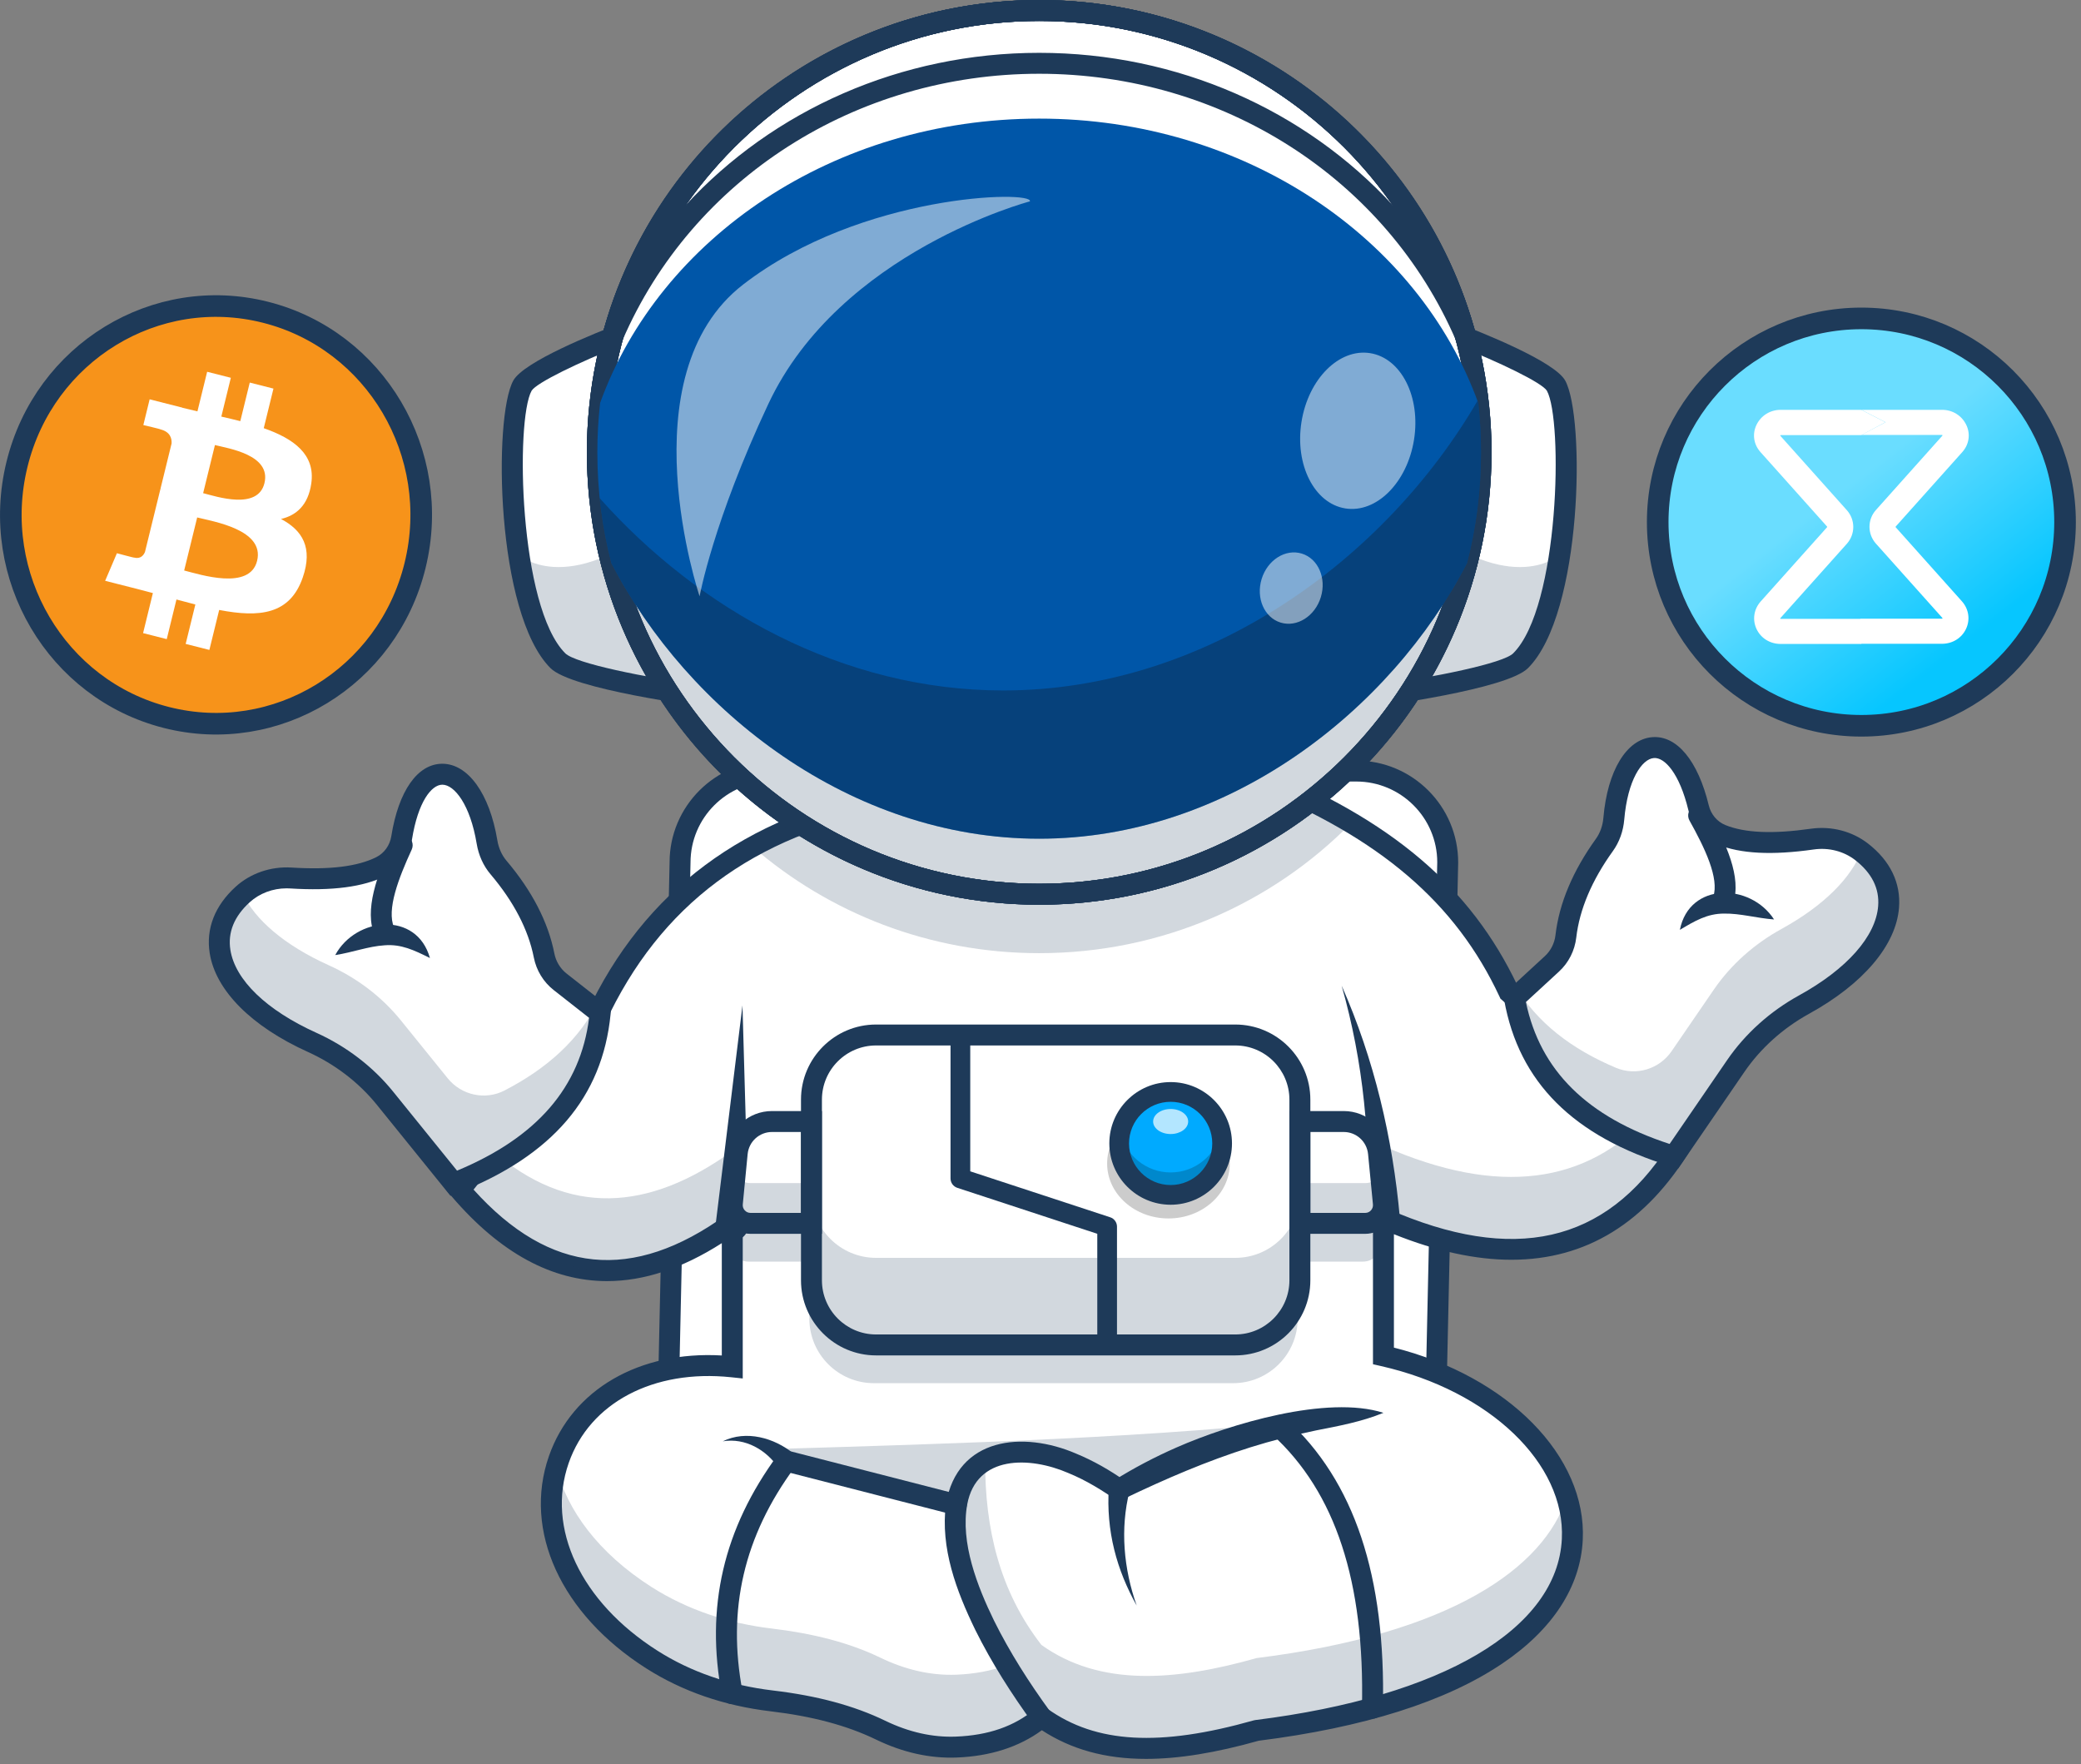 <svg width="289" height="245" viewBox="0 0 289 245" fill="none" xmlns="http://www.w3.org/2000/svg">
<rect x="0" y="0" width="289" height="245" fill="#808080" stroke="none"/>
<g clip-path="url(#clip0_855_18)">
<path d="M2.359 64.482L2.359 64.482C6.171 48.929 21.644 39.502 36.885 43.366L36.885 43.366C52.139 47.232 61.458 62.961 57.643 78.521C53.829 94.072 38.356 103.498 23.11 99.633C7.861 95.767 -1.458 80.04 2.359 64.482ZM37.254 41.912L37.254 41.912L37.254 41.912Z" fill="#F7931A" stroke="#1E3A59" stroke-width="3"/>
<path d="M43.227 67.155C43.825 63.096 40.785 60.915 36.629 59.459L37.977 53.962L34.686 53.127L33.373 58.48C32.508 58.261 31.619 58.054 30.736 57.849L32.058 52.461L28.768 51.627L27.419 57.123C26.703 56.957 26 56.793 25.317 56.621L25.321 56.604L20.782 55.451L19.906 59.026C19.906 59.026 22.348 59.594 22.297 59.63C23.63 59.968 23.871 60.865 23.831 61.576L22.295 67.839C22.387 67.863 22.506 67.897 22.637 67.951C22.527 67.923 22.41 67.892 22.289 67.863L20.137 76.636C19.974 77.048 19.56 77.666 18.628 77.431C18.661 77.48 16.236 76.824 16.236 76.824L14.602 80.655L18.885 81.74C19.682 81.943 20.463 82.156 21.232 82.356L19.87 87.917L23.157 88.751L24.506 83.249C25.405 83.497 26.276 83.726 27.13 83.941L25.785 89.417L29.077 90.251L30.439 84.701C36.052 85.781 40.272 85.345 42.049 80.184C43.481 76.028 41.978 73.631 39.025 72.068C41.175 71.564 42.795 70.126 43.227 67.155ZM35.707 77.876C34.69 82.032 27.807 79.785 25.576 79.222L27.384 71.856C29.615 72.422 36.77 73.543 35.707 77.876ZM36.725 67.095C35.797 70.875 30.069 68.954 28.211 68.483L29.849 61.802C31.707 62.273 37.691 63.152 36.725 67.095Z" fill="white"/>
</g>
<path d="M286.785 72.5C286.785 88.121 274.121 100.785 258.5 100.785C242.879 100.785 230.215 88.121 230.215 72.5C230.215 56.879 242.879 44.215 258.5 44.215C274.121 44.215 286.785 56.879 286.785 72.5Z" fill="url(#paint0_linear_855_18)" stroke="#1E3A59" stroke-width="3"/>
<path d="M258.488 89.421H247.29C245.821 89.421 244.545 88.631 243.943 87.353C243.341 86.075 243.558 84.611 244.497 83.542L253.744 73.201C253.744 73.201 253.744 73.154 253.744 73.131L244.497 62.79C243.533 61.721 243.317 60.257 243.943 58.979C244.569 57.701 245.845 56.911 247.29 56.911H258.488L261.835 58.631L258.488 60.42H247.266C247.266 60.42 247.242 60.467 247.242 60.49C247.242 60.49 247.242 60.49 247.242 60.513L256.489 70.854C257.669 72.178 257.669 74.177 256.489 75.502L247.242 85.843C247.242 85.843 247.242 85.843 247.242 85.866C247.242 85.866 247.242 85.936 247.266 85.936C247.266 85.936 247.266 85.936 247.29 85.936H258.488V89.444V89.421Z" fill="white"/>
<path d="M263.256 73.201C263.256 73.201 263.256 73.154 263.256 73.131L272.503 62.79C273.467 61.721 273.683 60.257 273.057 58.979C272.431 57.701 271.155 56.911 269.71 56.911H258.512L261.859 58.631L258.512 60.397H269.734C269.734 60.397 269.758 60.443 269.758 60.467C269.758 60.467 269.758 60.467 269.758 60.49L260.511 70.831C259.331 72.155 259.331 74.154 260.511 75.478L269.758 85.819C269.758 85.819 269.758 85.819 269.758 85.843C269.758 85.843 269.758 85.912 269.734 85.912C269.734 85.912 269.734 85.912 269.71 85.912H258.488L255.117 87.725L258.488 89.398H269.686C271.155 89.398 272.431 88.608 273.033 87.33C273.635 86.052 273.418 84.588 272.479 83.519L263.232 73.178L263.256 73.201Z" fill="white"/>
<path d="M199.227 202.929H92.617L94.442 119.77C94.442 112.757 100.128 107.071 107.141 107.071H188.353C195.367 107.071 201.052 112.757 201.052 119.77L199.227 202.929Z" fill="white"/>
<path d="M200.65 204.383H91.131L92.989 119.738C92.988 111.967 99.337 105.618 107.141 105.618H188.353C196.157 105.618 202.506 111.967 202.506 119.771L200.65 204.383ZM94.104 201.476H197.805L199.599 119.738C199.598 113.57 194.554 108.525 188.353 108.525H107.141C100.941 108.525 95.896 113.57 95.896 119.771L94.104 201.476Z" fill="#1E3A59"/>
<path d="M192.125 169.197V188.282C224.569 195.66 235.423 232.693 174.514 240.294C163.253 243.479 152.801 244.309 144.629 238.469C141.395 241.161 137.393 242.425 132.813 242.603C129.172 242.749 125.581 241.846 122.301 240.258C117.907 238.127 112.802 236.859 107.176 236.193C101.268 235.495 95.533 233.638 90.514 230.444C66.187 214.954 76.147 187.11 101.696 189.806V169.882C88.461 179.44 75.786 179.125 63.873 165.242L82.73 141.444C87.795 130.535 95.172 122.738 104.516 117.582C110.155 114.466 116.506 112.312 123.491 111.017L174.4 107.805C179.049 109.671 183.515 111.774 187.672 114.26C196.852 119.735 204.562 127.067 209.567 137.794L233.598 158.781C224.706 173.486 211.141 177.551 192.125 169.197Z" fill="white"/>
<g opacity="0.2">
<path d="M187.672 114.26C176.736 125.416 161.355 132.36 144.324 132.36C129.058 132.36 115.115 126.775 104.516 117.582C110.155 114.466 116.506 112.312 123.491 111.017L174.4 107.805C179.049 109.671 183.515 111.774 187.672 114.26Z" fill="#1E3A59"/>
</g>
<g opacity="0.2">
<path d="M191.811 172.418L191.136 165.443C190.895 162.95 188.8 161.049 186.296 161.049H180.218V158.007C180.218 153.051 176.202 149.034 171.247 149.034H121.37C116.415 149.034 112.399 153.051 112.399 158.007V161.049H106.929C104.425 161.049 102.33 162.95 102.089 165.443L101.414 172.418C101.27 173.905 102.439 175.192 103.933 175.192H112.399V183.101C112.399 188.056 116.415 192.073 121.37 192.073H171.247C176.202 192.073 180.218 188.056 180.218 183.101V175.192H189.292C190.786 175.192 191.955 173.905 191.811 172.418Z" fill="#1E3A59"/>
</g>
<path d="M159.153 244.247C153.484 244.247 148.779 242.929 144.687 240.269C141.501 242.601 137.531 243.875 132.869 244.058C129.16 244.203 125.384 243.366 121.667 241.566C117.635 239.612 112.839 238.327 107.004 237.637C100.565 236.873 94.754 234.866 89.734 231.67C77.909 224.142 72.611 212.572 76.235 202.195C79.469 192.936 88.796 187.566 100.241 188.227V172.63C94.747 176.144 89.428 177.9 84.307 177.901C76.667 177.902 69.467 173.995 62.77 166.19L61.989 165.28L81.486 140.673C89.411 123.716 103.454 113.259 123.227 109.588L123.401 109.567L174.636 106.332L174.941 106.454C193.204 113.786 204.263 123.183 210.755 136.898L235.474 158.487L234.842 159.532C228.638 169.791 220.286 174.935 209.904 174.936C204.925 174.936 199.481 173.754 193.581 171.387V187.137C209.418 191.128 220.384 202.23 219.806 213.857C219.482 220.372 215.607 226.309 208.599 231.029C200.784 236.291 189.414 239.89 174.803 241.725C168.849 243.403 163.693 244.247 159.153 244.247ZM144.562 236.635L145.475 237.288C152.21 242.099 161.043 242.595 174.118 238.897L174.334 238.853C200.367 235.603 216.281 226.205 216.902 213.713C217.423 203.224 206.868 193.126 191.805 189.701L190.673 189.444V166.972L192.712 167.867C210.19 175.547 222.96 172.668 231.71 159.061L208.381 138.686L208.251 138.407C202.149 125.336 191.629 116.343 174.162 109.275L123.672 112.463C104.6 116.026 91.638 125.706 84.051 142.054L83.978 142.21L83.872 142.345L65.767 165.195C76.355 176.954 87.838 178.097 100.843 168.703L103.149 167.038V191.42L101.542 191.25C90.759 190.114 81.903 194.786 78.981 203.154C75.818 212.21 80.652 222.44 91.295 229.217C95.944 232.176 101.344 234.037 107.347 234.748C113.508 235.478 118.607 236.852 122.935 238.948C126.217 240.538 129.52 241.279 132.755 241.152C137.26 240.975 140.84 239.732 143.7 237.353L144.562 236.635Z" fill="#1E3A59"/>
<path d="M103.111 139.617L103.973 169.988C104.009 171.251 103.015 172.304 101.751 172.34C100.366 172.392 99.237 171.148 99.416 169.775L103.111 139.617Z" fill="#1E3A59"/>
<path d="M186.324 136.88C190.823 147.038 193.42 158.047 194.408 169.149C194.522 170.407 193.596 171.519 192.338 171.634C191.081 171.749 189.968 170.823 189.853 169.565C190.066 164.058 190.027 158.523 189.426 152.997C188.86 147.58 187.831 142.181 186.324 136.88Z" fill="#1E3A59"/>
<path d="M192.127 196.192C189.109 197.423 185.952 198.013 182.784 198.631C179.696 199.267 176.645 200.042 173.644 200.983C167.613 202.877 161.837 205.372 156.13 208.109C156.127 208.111 155.309 208.522 155.305 208.524C153.122 206.958 150.787 205.537 148.333 204.537C143.03 202.246 135.618 202.012 134.326 208.896C133.351 214.207 135.728 220.3 138.056 225.066C140.231 229.446 142.896 233.619 145.804 237.617C146.276 238.265 146.133 239.173 145.485 239.645C144.836 240.118 143.927 239.974 143.455 239.325C140.479 235.231 137.73 230.94 135.452 226.352C132.83 220.949 130.567 214.986 131.368 208.832C132.954 199.538 142.119 198.695 149.431 201.848C151.873 202.852 154.14 204.166 156.264 205.651L154.728 205.565C157.495 203.834 160.401 202.312 163.403 200.996C170.82 197.736 184.306 193.692 192.127 196.192Z" fill="#1E3A59"/>
<path d="M100.374 200.146C103.626 198.549 107.517 199.66 110.228 201.861L109.556 201.475L133.184 207.54C135.019 208.066 134.35 210.777 132.461 210.357L108.833 204.292L108.428 204.188C108.427 204.184 108.159 203.907 108.157 203.903C106.46 201.347 103.513 199.63 100.374 200.146Z" fill="#1E3A59"/>
<path d="M156.865 207.055C155.545 212.265 156.044 217.854 157.861 222.959C156.506 220.548 155.418 217.945 154.739 215.187C154.055 212.427 153.793 209.516 153.991 206.605C154.222 204.521 157.281 204.995 156.865 207.055Z" fill="#1E3A59"/>
<path d="M101.693 236.644C101.009 236.644 100.399 236.16 100.267 235.463C97.927 223.213 100.464 212.274 108.024 202.02C108.5 201.375 109.41 201.236 110.057 201.713C110.703 202.19 110.841 203.1 110.364 203.747C103.312 213.311 100.943 223.507 103.123 234.918C103.273 235.706 102.756 236.468 101.967 236.618C101.875 236.636 101.783 236.644 101.693 236.644Z" fill="#1E3A59"/>
<path d="M190.597 238.667C190.586 238.667 190.575 238.667 190.563 238.667C189.761 238.649 189.124 237.983 189.143 237.18C189.544 219.646 185.466 207.223 176.677 199.202C176.084 198.661 176.042 197.741 176.583 197.148C177.123 196.555 178.044 196.512 178.637 197.054C188.084 205.675 192.472 218.823 192.05 237.247C192.032 238.038 191.385 238.667 190.597 238.667Z" fill="#1E3A59"/>
<g opacity="0.2">
<path d="M107.193 201.225C132.458 200.485 161.67 199.62 184.14 196.91C171.709 197.894 162.044 200.713 156.492 206.264C146.063 200.584 136.737 197.759 132.823 208.949L107.193 201.225Z" fill="#1E3A59"/>
</g>
<g opacity="0.2">
<path d="M229.085 154.84C220.334 164.406 208.17 166.199 192.125 159.15V169.197C211.141 177.551 224.705 173.486 233.598 158.781L229.085 154.84Z" fill="#1E3A59"/>
</g>
<g opacity="0.2">
<path d="M101.696 169.882V159.834C90.079 168.224 78.895 169.004 68.278 159.683L63.873 165.242C75.786 179.125 88.461 179.44 101.696 169.882Z" fill="#1E3A59"/>
</g>
<g opacity="0.2">
<path d="M174.514 230.247C163.253 233.432 152.801 234.262 144.629 228.422C138.78 220.895 136.791 212.213 136.814 202.929C131.734 210.776 131.485 219.885 139.785 231.227C137.655 232.032 135.321 232.458 132.813 232.556C129.172 232.702 125.581 231.798 122.301 230.211C117.907 228.08 112.802 226.812 107.176 226.145C101.268 225.447 95.533 223.59 90.514 220.397C83.024 215.628 78.788 209.687 77.253 203.828C74.911 212.303 78.596 222.856 90.514 230.444C95.533 233.638 101.268 235.495 107.176 236.193C112.802 236.859 117.907 238.127 122.301 240.258C125.581 241.846 129.172 242.749 132.813 242.603C137.393 242.425 141.395 241.161 144.629 238.469C152.801 244.309 163.253 243.479 174.514 240.294C210.757 235.772 221.59 220.828 217.586 207.912C214.431 217.71 201.535 226.875 174.514 230.247Z" fill="#1E3A59"/>
</g>
<path d="M209.417 137.716C211.542 149.596 219.862 156.088 231.545 159.654L240.143 147.118C242.579 143.566 245.842 140.674 249.615 138.596C261.716 131.931 264.691 122.857 257.613 117.369C255.676 115.868 253.198 115.263 250.771 115.609C245.766 116.321 241.388 116.319 238.159 115.008C236.56 114.359 235.385 112.941 234.98 111.264C231.996 98.9 224.217 100.933 223.208 112.77C223.096 114.081 222.668 115.354 221.899 116.422C218.934 120.539 217.052 124.765 216.548 129.111C216.379 130.576 215.697 131.933 214.613 132.932L209.417 137.716Z" fill="white"/>
<g opacity="0.2">
<path d="M258.522 118.155C257.086 121.879 253.347 125.731 247.401 129.002C243.661 131.06 240.417 133.912 238.002 137.432L232.148 145.969C230.436 148.465 227.202 149.453 224.413 148.277C218.308 145.703 213.45 142.044 210.375 136.834L209.417 137.716C211.542 149.596 219.862 156.088 231.545 159.654L240.143 147.118C242.586 143.555 245.866 140.665 249.649 138.577C261.163 132.222 264.384 123.687 258.522 118.155Z" fill="#1E3A59"/>
</g>
<path d="M233.053 162.268L232.033 161.957C218.504 157.828 210.936 150.28 208.898 138.885L208.758 138.099L214.54 132.775C215.362 132.018 215.886 130.982 216.017 129.857C216.528 125.448 218.417 120.949 221.631 116.485C222.218 115.67 222.578 114.658 222.672 113.559C223.228 107.03 225.894 102.636 229.465 102.365C232.879 102.102 235.812 105.646 237.306 111.836C237.607 113.085 238.472 114.108 239.618 114.573C242.315 115.667 246.194 115.833 251.478 115.082C254.32 114.677 257.212 115.425 259.416 117.133C262.506 119.528 263.997 122.609 263.728 126.044C263.321 131.259 258.764 136.632 251.228 140.782C247.612 142.774 244.509 145.565 242.254 148.853L233.053 162.268ZM211.911 139.149C213.887 148.658 220.428 155.118 231.868 158.855L239.856 147.208C242.366 143.548 245.813 140.445 249.826 138.235C256.489 134.565 260.499 130.039 260.83 125.817C261.021 123.371 259.946 121.222 257.635 119.431C256.049 118.202 253.956 117.666 251.888 117.961C246.082 118.788 241.711 118.56 238.524 117.267C236.512 116.451 235 114.675 234.479 112.518C233.232 107.35 231.162 105.147 229.685 105.264C227.991 105.393 226.033 108.368 225.569 113.806C225.431 115.429 224.885 116.942 223.991 118.184C221.07 122.241 219.358 126.281 218.905 130.191C218.694 132.008 217.844 133.685 216.51 134.913L211.911 139.149Z" fill="#1E3A59"/>
<path d="M239.301 126.472C239.147 126.472 238.99 126.447 238.836 126.395C238.075 126.137 237.666 125.312 237.924 124.552C238.796 121.973 236.748 117.744 234.63 113.947C234.239 113.246 234.49 112.36 235.191 111.969C235.894 111.579 236.779 111.829 237.17 112.531C239.72 117.103 241.911 121.838 240.678 125.483C240.474 126.089 239.908 126.472 239.301 126.472Z" fill="#1E3A59"/>
<path d="M233.294 129.123C234.601 122.457 243.085 122.594 246.373 127.679C243.912 127.496 241.72 126.828 239.428 126.864C237.111 126.863 235.395 127.864 233.294 129.123Z" fill="#1E3A59"/>
<path d="M84.186 139.719C83.005 151.729 75.223 158.857 63.857 163.333L54.298 151.514C51.589 148.165 48.108 145.539 44.183 143.766C31.594 138.075 27.912 129.264 34.536 123.236C36.349 121.586 38.772 120.788 41.218 120.941C46.264 121.256 50.628 120.909 53.744 119.347C55.286 118.575 56.346 117.069 56.617 115.365C58.617 102.804 66.532 104.217 68.471 115.938C68.686 117.236 69.213 118.471 70.064 119.475C73.345 123.346 75.554 127.41 76.399 131.703C76.683 133.15 77.47 134.448 78.63 135.359L84.186 139.719Z" fill="white"/>
<g opacity="0.2">
<path d="M33.691 124.09C35.417 127.69 39.449 131.235 45.633 134.027C49.524 135.784 52.983 138.371 55.667 141.69L62.177 149.738C64.08 152.091 67.382 152.821 70.07 151.429C75.953 148.382 80.507 144.351 83.162 138.915L84.186 139.719C83.005 151.729 75.223 158.857 63.857 163.333L54.298 151.514C51.581 148.155 48.083 145.532 44.148 143.749C32.168 138.322 28.284 130.067 33.691 124.09Z" fill="#1E3A59"/>
</g>
<path d="M62.56 166.058L52.33 153.41C49.823 150.31 46.509 147.773 42.747 146.072C34.907 142.528 29.941 137.532 29.123 132.365C28.585 128.962 29.829 125.773 32.72 123.142C34.782 121.265 37.608 120.296 40.471 120.471C45.799 120.805 49.653 120.332 52.255 119.029C53.361 118.475 54.142 117.387 54.343 116.118C55.345 109.829 57.988 106.069 61.413 106.058C61.418 106.058 61.422 106.058 61.427 106.058C65.002 106.058 68 110.226 69.068 116.682C69.248 117.77 69.687 118.75 70.336 119.516C73.892 123.712 76.13 128.048 76.988 132.404C77.207 133.515 77.811 134.507 78.689 135.196L84.874 140.049L84.795 140.843C83.662 152.364 76.713 160.484 63.552 165.667L62.56 166.058ZM39.795 123.358C37.885 123.358 36.043 124.05 34.677 125.292C32.514 127.261 31.612 129.487 31.995 131.91C32.657 136.093 37.013 140.289 43.945 143.422C48.119 145.309 51.8 148.13 54.59 151.581L63.472 162.563C74.581 157.934 80.592 150.979 81.813 141.344L76.895 137.484C75.468 136.365 74.488 134.76 74.135 132.965C73.374 129.102 71.349 125.209 68.117 121.396C67.129 120.229 66.465 118.764 66.199 117.157C65.309 111.778 63.125 108.966 61.427 108.966C61.425 108.966 61.424 108.966 61.422 108.966C59.93 108.971 58.051 111.325 57.215 116.575C56.866 118.767 55.499 120.656 53.557 121.629C50.483 123.169 46.145 123.741 40.289 123.374C40.125 123.363 39.959 123.358 39.795 123.358Z" fill="#1E3A59"/>
<path d="M53.393 130.834C52.829 130.834 52.292 130.504 52.056 129.953C50.54 126.416 52.35 121.524 54.533 116.764C54.867 116.034 55.73 115.714 56.46 116.048C57.19 116.383 57.511 117.246 57.176 117.976C55.364 121.928 53.656 126.305 54.728 128.807C55.045 129.545 54.703 130.4 53.965 130.716C53.779 130.796 53.584 130.834 53.393 130.834Z" fill="#1E3A59"/>
<path d="M59.706 133.035C57.513 131.946 55.722 131.083 53.413 131.267C51.123 131.412 48.995 132.25 46.554 132.626C49.433 127.295 57.88 126.496 59.706 133.035Z" fill="#1E3A59"/>
<path d="M112.692 169.882H104.225C102.731 169.882 101.562 168.594 101.706 167.107L102.381 160.132C102.622 157.64 104.717 155.738 107.221 155.738H112.692V169.882Z" fill="white"/>
<g opacity="0.2">
<path d="M102.092 163.119L101.706 167.107C101.562 168.594 102.731 169.882 104.225 169.882H112.692V164.293H104.225C103.322 164.293 102.539 163.82 102.092 163.119Z" fill="#1E3A59"/>
</g>
<path d="M180.521 169.882H189.596C191.09 169.882 192.259 168.594 192.115 167.107L191.44 160.132C191.199 157.64 189.104 155.738 186.6 155.738H180.521V169.882Z" fill="white"/>
<g opacity="0.2">
<path d="M191.729 163.119C191.282 163.82 190.499 164.293 189.596 164.293H180.521V169.882H189.596C191.09 169.882 192.259 168.594 192.115 167.107L191.729 163.119Z" fill="#1E3A59"/>
</g>
<path d="M112.692 152.696V177.79C112.692 182.746 116.709 186.763 121.665 186.763H171.548C176.503 186.763 180.521 182.746 180.521 177.79V152.696C180.521 147.741 176.503 143.724 171.548 143.724H121.665C116.709 143.723 112.692 147.741 112.692 152.696Z" fill="white"/>
<g opacity="0.2">
<path d="M162.271 169.199C166.974 169.199 170.787 165.785 170.787 161.574C170.787 157.363 166.974 153.95 162.271 153.95C157.567 153.95 153.754 157.363 153.754 161.574C153.754 165.785 157.567 169.199 162.271 169.199Z" fill="black"/>
</g>
<path d="M169.637 159.926C170.269 156.029 167.623 152.358 163.726 151.725C159.83 151.093 156.158 153.739 155.526 157.636C154.893 161.533 157.54 165.204 161.436 165.837C165.333 166.469 169.005 163.823 169.637 159.926Z" fill="#00AAFF"/>
<path d="M169.637 159.926C170.269 156.029 167.623 152.358 163.726 151.725C159.83 151.093 156.158 153.739 155.526 157.636C154.893 161.533 157.54 165.204 161.436 165.837C165.333 166.469 169.005 163.823 169.637 159.926Z" fill="#00AAFF"/>
<g opacity="0.2">
<path d="M162.575 162.81C159.163 162.81 156.315 160.418 155.603 157.221C155.491 157.723 155.427 158.244 155.427 158.78C155.427 162.727 158.627 165.927 162.575 165.927C166.522 165.927 169.723 162.727 169.723 158.78C169.723 158.244 169.659 157.723 169.547 157.221C168.835 160.418 165.986 162.81 162.575 162.81Z" fill="black"/>
</g>
<g opacity="0.2">
<path d="M171.548 174.672H121.665C116.709 174.672 112.692 170.655 112.692 165.699V177.79C112.692 182.746 116.709 186.763 121.665 186.763H171.548C176.503 186.763 180.521 182.746 180.521 177.79V165.699C180.521 170.655 176.503 174.672 171.548 174.672Z" fill="#1E3A59"/>
</g>
<path d="M171.548 188.217H121.665C115.915 188.217 111.238 183.539 111.238 177.79V152.696C111.238 146.947 115.915 142.27 121.665 142.27H171.548C177.297 142.27 181.975 146.947 181.975 152.696V177.79C181.975 183.539 177.297 188.217 171.548 188.217ZM121.665 145.177C117.519 145.177 114.146 148.55 114.146 152.696V177.79C114.146 181.936 117.519 185.309 121.665 185.309H171.548C175.694 185.309 179.067 181.936 179.067 177.79V152.696C179.067 148.55 175.694 145.177 171.548 145.177H121.665Z" fill="#1E3A59"/>
<path d="M153.754 188.132C152.998 188.132 152.386 187.519 152.386 186.763V171.329L132.948 164.947C132.386 164.762 132.006 164.237 132.006 163.646V143.724C132.006 142.967 132.619 142.355 133.375 142.355C134.131 142.355 134.744 142.967 134.744 143.724V162.655L154.181 169.037C154.743 169.222 155.123 169.747 155.123 170.338V186.763C155.123 187.519 154.51 188.132 153.754 188.132Z" fill="#1E3A59"/>
<path d="M162.575 167.296C157.879 167.296 154.059 163.475 154.059 158.78C154.059 154.084 157.879 150.263 162.575 150.263C167.271 150.263 171.092 154.084 171.092 158.78C171.092 163.475 167.271 167.296 162.575 167.296ZM162.575 153C159.388 153 156.796 155.593 156.796 158.78C156.796 161.966 159.388 164.559 162.575 164.559C165.762 164.559 168.354 161.966 168.354 158.78C168.354 155.593 165.762 153 162.575 153Z" fill="#1E3A59"/>
<path d="M114.146 171.335H104.225C103.104 171.335 102.028 170.86 101.275 170.03C100.522 169.199 100.151 168.083 100.259 166.967L100.934 159.992C101.249 156.738 103.952 154.284 107.221 154.284H114.146L114.146 171.335ZM107.221 157.192C105.457 157.192 103.998 158.516 103.828 160.272L103.154 167.247C103.124 167.553 103.221 167.847 103.428 168.075C103.635 168.303 103.918 168.428 104.225 168.428H111.238V157.192H107.221Z" fill="#1E3A59"/>
<path d="M189.596 171.335H179.067V154.284H186.6C189.869 154.284 192.572 156.738 192.887 159.993L193.562 166.967C193.67 168.083 193.299 169.2 192.546 170.03C191.793 170.86 190.717 171.335 189.596 171.335ZM181.975 168.428H189.596C189.904 168.428 190.187 168.303 190.393 168.075C190.6 167.847 190.697 167.553 190.668 167.247L189.993 160.272C189.823 158.516 188.364 157.192 186.6 157.192H181.975V168.428Z" fill="#1E3A59"/>
<g opacity="0.7">
<path d="M162.575 157.477C163.919 157.477 165.008 156.699 165.008 155.738C165.008 154.777 163.919 153.999 162.575 153.999C161.231 153.999 160.142 154.777 160.142 155.738C160.142 156.699 161.231 157.477 162.575 157.477Z" fill="white"/>
</g>
<path d="M201.501 46.085C201.501 46.085 214.735 51.102 216.095 53.553C218.617 58.095 218.148 84.792 211.173 91.752C208.442 94.478 188.374 97.024 188.374 97.024L201.501 46.085Z" fill="white"/>
<g opacity="0.2">
<path d="M188.374 97.025C188.374 97.025 208.442 94.477 211.172 91.751C213.894 89.036 215.628 83.307 216.573 77.066C216.351 77.266 209.263 83.384 195.124 70.949C195.117 70.942 195.106 70.934 195.099 70.927L188.374 97.025Z" fill="#1E3A59"/>
</g>
<path d="M144.129 73.949V74.177L143.984 74.065L144.129 73.949Z" fill="#D8D8D8"/>
<path d="M143.984 74.065L143.839 74.177V73.949L143.984 74.065Z" fill="#D8D8D8"/>
<path d="M100.275 97.025C100.275 97.025 80.207 94.477 77.478 91.751C74.755 89.036 73.021 83.307 72.076 77.066C72.073 77.063 72.073 77.063 72.073 77.063C70.593 67.321 71.019 56.322 72.556 53.553C73.915 51.103 87.15 46.083 87.15 46.083L93.551 70.927L100.275 97.025Z" fill="white"/>
<g opacity="0.2">
<path d="M100.275 97.025C100.275 97.025 80.207 94.477 77.478 91.751C74.755 89.036 73.021 83.307 72.076 77.066C72.298 77.266 79.386 83.384 93.525 70.949C93.532 70.942 93.543 70.934 93.551 70.927L100.275 97.025Z" fill="#1E3A59"/>
</g>
<path d="M186.432 98.737L200.498 44.15L202.016 44.725C206.145 46.291 215.906 50.216 217.367 52.847C220.161 57.881 219.806 85.192 212.2 92.781C209.266 95.709 191.991 98.031 188.557 98.467L186.432 98.737ZM202.501 48.032L190.32 95.299C199.351 94.049 208.766 92.1 210.146 90.723C216.589 84.295 217.083 58.328 214.824 54.258C214.146 53.142 208.182 50.279 202.501 48.032Z" fill="#1E3A59"/>
<path d="M102.219 98.737L100.093 98.467C96.66 98.031 79.384 95.709 76.451 92.781C68.845 85.192 68.49 57.881 71.285 52.847C72.746 50.216 82.506 46.291 86.635 44.726L88.153 44.15L102.219 98.737ZM86.15 48.032C80.469 50.279 74.505 53.142 73.825 54.261C71.568 58.328 72.063 84.295 78.505 90.723C79.885 92.101 89.3 94.049 98.331 95.299L86.15 48.032Z" fill="#1E3A59"/>
<path d="M144.32 124.177C178.209 124.177 205.681 96.705 205.681 62.816C205.681 28.928 178.209 1.455 144.32 1.455C110.431 1.455 82.959 28.928 82.959 62.816C82.959 96.705 110.431 124.177 144.32 124.177Z" fill="white"/>
<g opacity="0.2">
<path d="M205.682 62.815C205.682 96.704 178.211 124.175 144.322 124.175C110.433 124.175 82.957 96.704 82.957 62.815C82.957 59.237 83.263 55.728 83.855 52.321C88.833 81.208 114.011 103.183 144.322 103.183C174.632 103.183 199.806 81.208 204.785 52.321C205.377 55.728 205.682 59.237 205.682 62.815Z" fill="#1E3A59"/>
</g>
<path d="M144.32 125.631C109.684 125.631 81.506 97.453 81.506 62.816C81.506 28.18 109.684 0.002 144.32 0.002C178.956 0.002 207.135 28.18 207.135 62.816C207.135 97.453 178.956 125.631 144.32 125.631ZM144.32 2.909C111.287 2.909 84.413 29.783 84.413 62.816C84.413 95.849 111.287 122.723 144.32 122.723C177.353 122.723 204.227 95.849 204.227 62.816C204.227 29.783 177.353 2.909 144.32 2.909Z" fill="#1E3A59"/>
<path d="M144.32 125.631C109.684 125.631 81.506 97.453 81.506 62.816C81.506 28.18 109.684 0.002 144.32 0.002C178.956 0.002 207.135 28.18 207.135 62.816C207.135 97.453 178.956 125.631 144.32 125.631ZM144.32 2.909C111.287 2.909 84.413 29.783 84.413 62.816C84.413 95.849 111.287 122.723 144.32 122.723C177.353 122.723 204.227 95.849 204.227 62.816C204.227 29.783 177.353 2.909 144.32 2.909Z" fill="#1E3A59"/>
<path d="M144.32 125.631C109.684 125.631 81.506 97.453 81.506 62.816C81.506 28.18 109.684 0.002 144.32 0.002C178.956 0.002 207.135 28.18 207.135 62.816C207.135 97.453 178.956 125.631 144.32 125.631ZM144.32 2.909C111.287 2.909 84.413 29.783 84.413 62.816C84.413 95.849 111.287 122.723 144.32 122.723C177.353 122.723 204.227 95.849 204.227 62.816C204.227 29.783 177.353 2.909 144.32 2.909Z" fill="#1E3A59"/>
<path d="M144.319 125.63C115.697 125.63 90.713 106.323 83.528 78.665C83.517 78.632 83.507 78.598 83.498 78.564C82.176 73.461 81.505 68.163 81.505 62.816C81.505 60.448 81.638 58.081 81.902 55.781C85.439 23.984 112.272 0.002 144.319 0.002C176.375 0.002 203.211 23.991 206.742 55.802C207.001 58.107 207.132 60.467 207.132 62.816C207.132 68.156 206.464 73.454 205.146 78.563C205.137 78.597 205.127 78.632 205.115 78.665C197.925 106.323 172.939 125.63 144.319 125.63ZM86.323 77.858C93.148 104.275 116.995 122.722 144.319 122.722C171.639 122.722 195.488 104.273 202.321 77.859C202.33 77.819 202.342 77.78 202.355 77.742C203.596 72.9 204.225 67.878 204.225 62.816C204.225 60.575 204.1 58.324 203.852 56.125C200.485 25.787 174.891 2.91 144.319 2.91C113.756 2.91 88.164 25.78 84.791 56.107C84.54 58.302 84.413 60.558 84.413 62.816C84.413 67.884 85.044 72.905 86.288 77.74C86.301 77.779 86.313 77.818 86.323 77.858Z" fill="#1E3A59"/>
<path d="M203.543 48.178C202.978 48.178 202.443 47.846 202.208 47.299C192.512 24.788 169.789 10.243 144.32 10.243C118.867 10.243 96.149 24.776 86.443 47.266C86.141 47.966 85.346 48.313 84.628 48.062C83.908 47.811 83.505 47.045 83.705 46.309C91.102 19.043 116.027 0 144.32 0C172.629 0 197.559 19.057 204.946 46.344C205.146 47.08 204.742 47.845 204.022 48.096C203.864 48.152 203.702 48.178 203.543 48.178ZM144.32 7.336C163.543 7.336 181.275 15.273 193.473 28.556C182.495 12.85 164.289 2.908 144.32 2.908C124.361 2.908 106.158 12.845 95.179 28.542C107.378 15.268 125.107 7.336 144.32 7.336Z" fill="#1E3A59"/>
<path d="M205.677 62.818C205.677 68.129 205.004 73.288 203.737 78.201C203.737 78.201 203.731 78.201 203.731 78.207C193.087 98.772 170.48 116.467 144.317 116.467C118.155 116.467 95.553 98.772 84.909 78.207C84.909 78.201 84.903 78.201 84.903 78.201C83.63 73.288 82.957 68.129 82.957 62.818C82.957 60.496 83.086 58.202 83.344 55.948C91.622 33.044 115.788 16.471 144.317 16.471C172.852 16.471 197.023 33.055 205.296 55.964C205.548 58.213 205.677 60.501 205.677 62.818Z" fill="#0056A8"/>
<g opacity="0.35">
<path d="M205.68 62.819C205.68 68.13 205.007 73.29 203.739 78.203C203.739 78.203 203.733 78.203 203.733 78.208C193.089 98.774 170.482 116.468 144.32 116.468C118.157 116.468 95.556 98.774 84.912 78.208C84.912 78.203 84.906 78.203 84.906 78.203C84.149 75.275 83.605 72.264 83.285 69.179C97.042 84.635 117.047 95.88 139.317 95.88C167.689 95.88 192.399 77.631 205.186 55.669C205.225 55.77 205.264 55.865 205.298 55.966C205.551 58.215 205.68 60.503 205.68 62.819Z" fill="#111A28"/>
</g>
<g opacity="0.5">
<path d="M196.371 61.074C197.326 55.12 194.602 49.733 190.288 49.041C185.974 48.349 181.702 52.615 180.748 58.569C179.793 64.523 182.517 69.91 186.831 70.602C191.145 71.293 195.417 67.028 196.371 61.074Z" fill="white"/>
</g>
<g opacity="0.5">
<path d="M183.431 82.925C184.243 80.28 183.06 77.57 180.79 76.873C178.519 76.177 176.02 77.757 175.209 80.403C174.397 83.049 175.579 85.758 177.85 86.455C180.121 87.151 182.619 85.571 183.431 82.925Z" fill="white"/>
</g>
<g opacity="0.5">
<path d="M97.157 82.807C97.157 82.807 86.84 52.131 103.228 39.492C119.617 26.852 143.555 26.417 143.027 27.963C143.027 27.963 116.656 34.916 106.712 56.076C99.043 72.393 97.157 82.807 97.157 82.807Z" fill="white"/>
</g>
<defs>
<linearGradient id="paint0_linear_855_18" x1="242.366" y1="50.161" x2="277.116" y2="94.839" gradientUnits="userSpaceOnUse">
<stop offset="0.395" stop-color="#6ADDFF"/>
<stop offset="0.879" stop-color="#06C6FF"/>
</linearGradient>
<clipPath id="clip0_855_18">
<rect width="60" height="61" fill="white" transform="translate(0 41)"/>
</clipPath>
</defs>
</svg>
